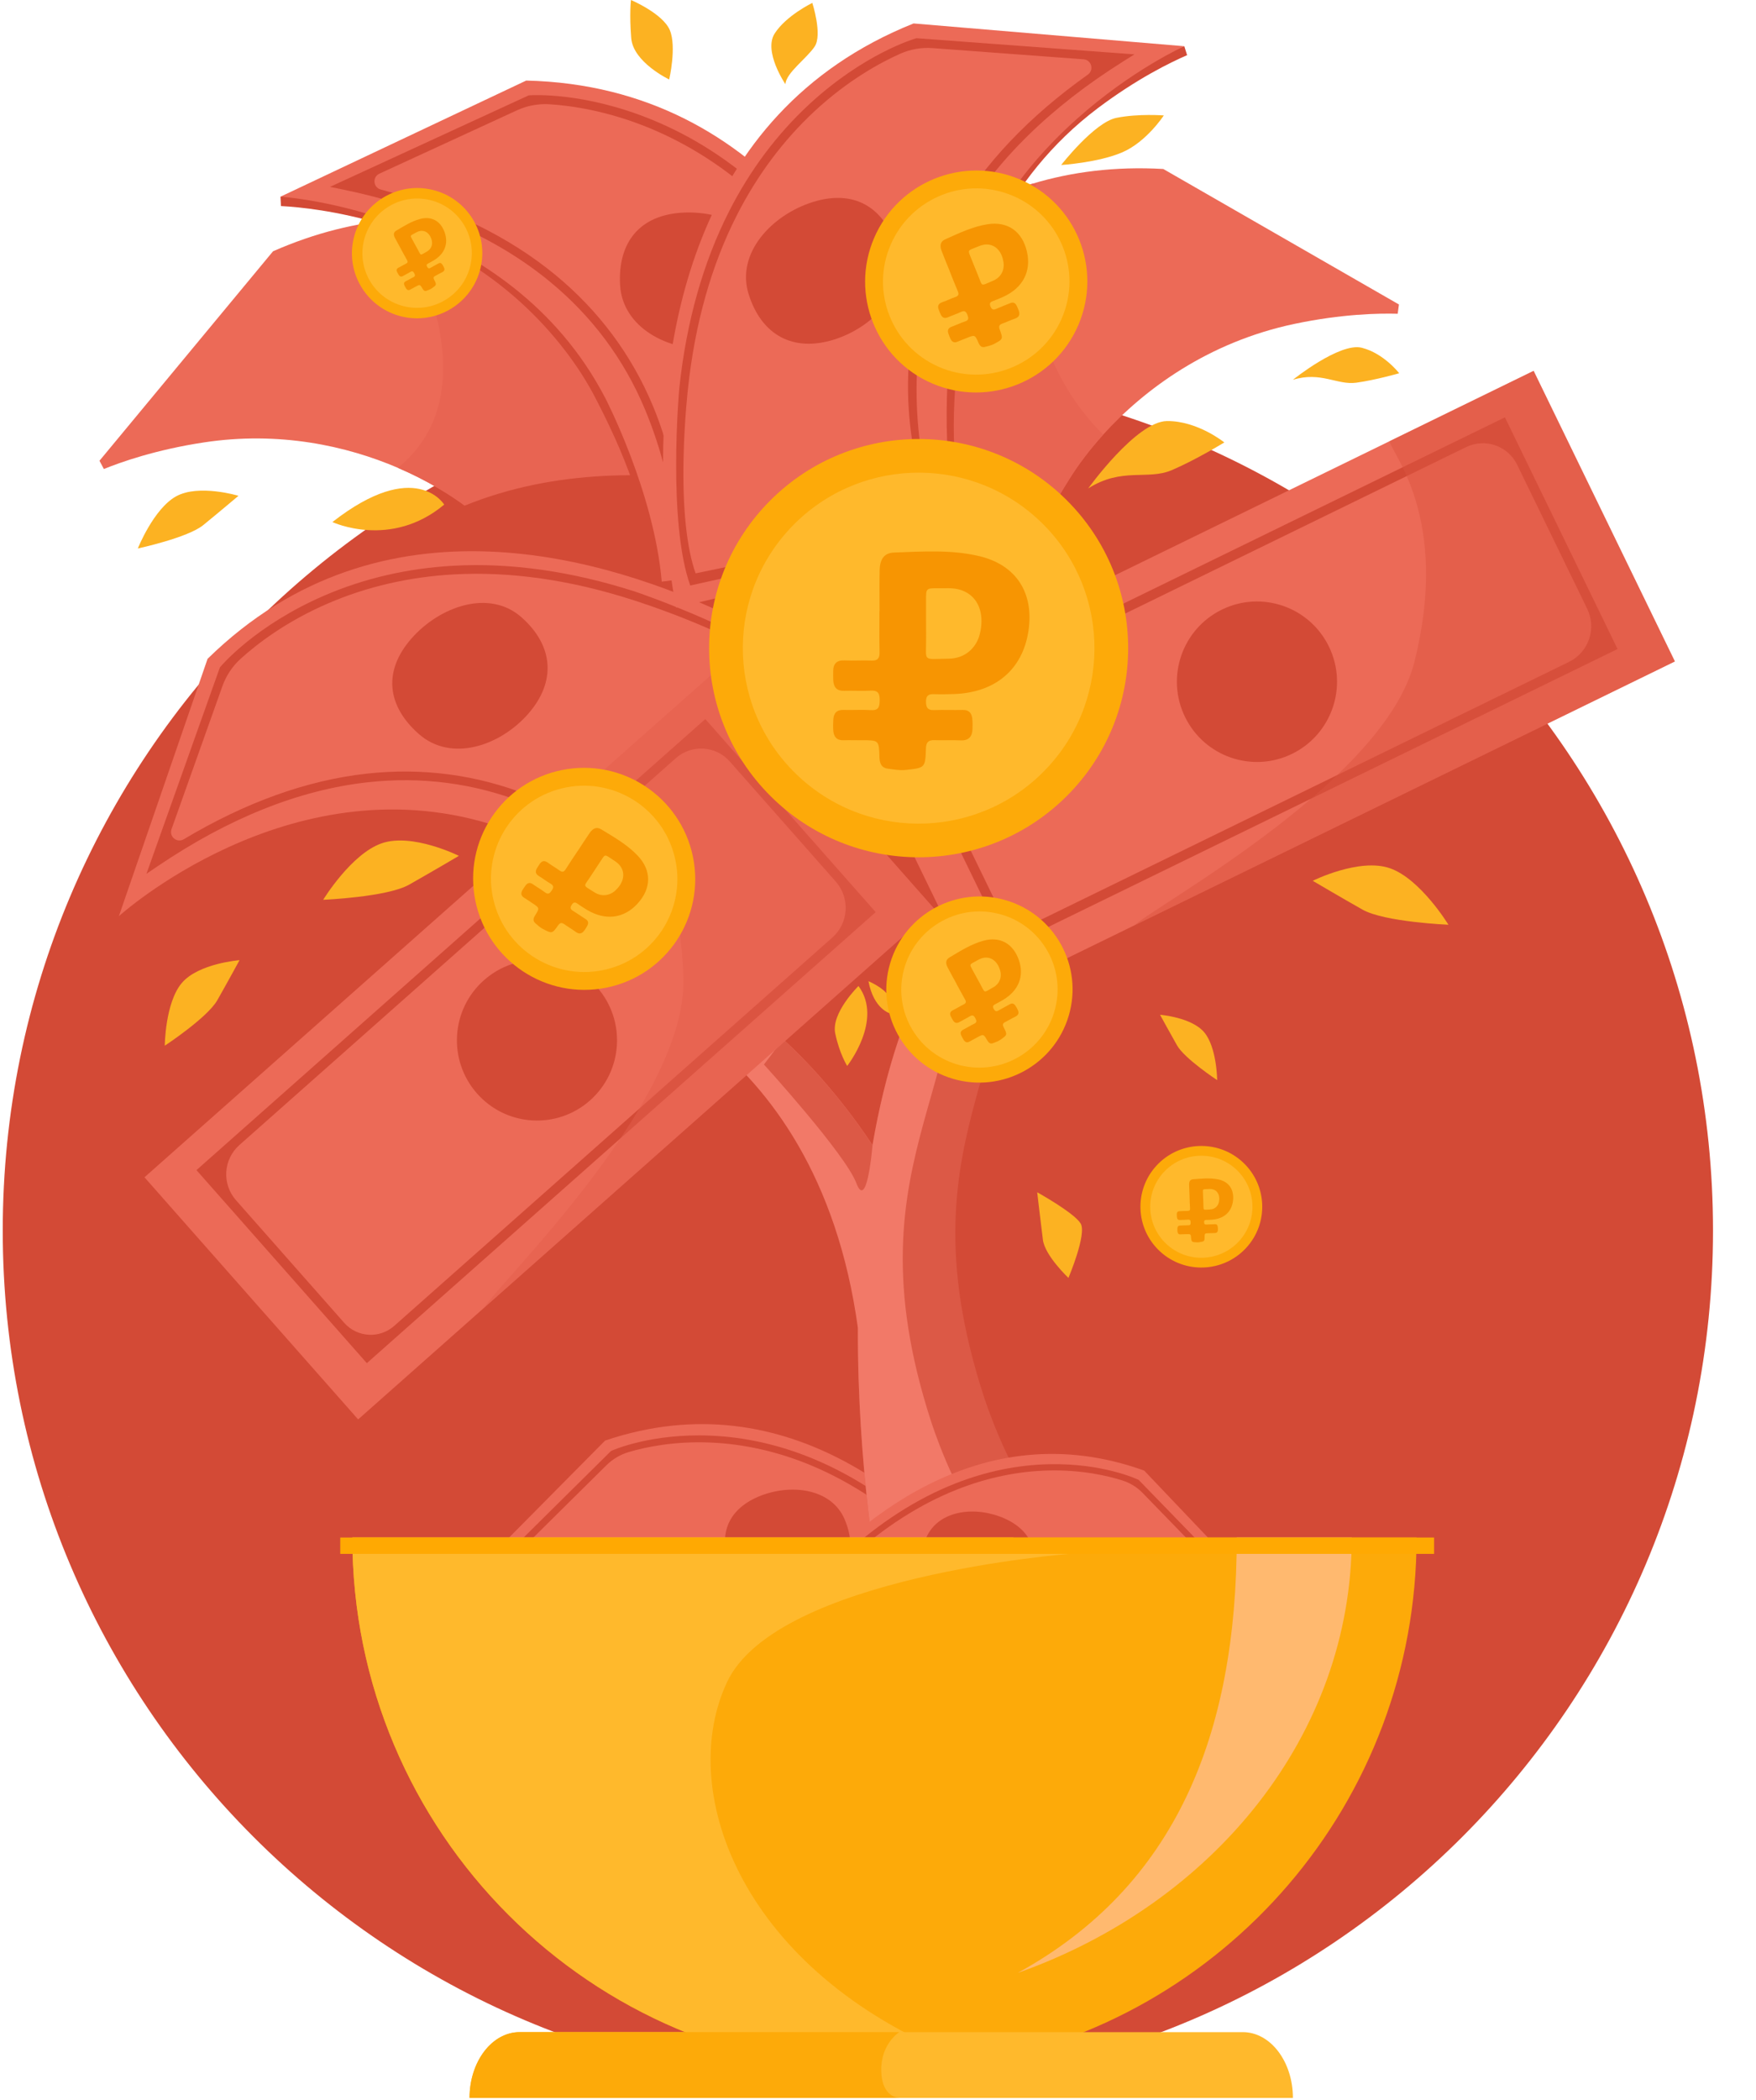<svg width="364" height="435" viewBox="0 0 364 435" fill="none" xmlns="http://www.w3.org/2000/svg">
<path d="M177.829 432.488C275.727 432.488 355.09 352.997 355.09 254.941C355.09 156.885 275.727 77.395 177.829 77.395C79.931 77.395 0.568 156.885 0.568 254.941C0.568 352.997 79.931 432.488 177.829 432.488Z" fill="#D34A36"/>
<path d="M209.082 415.543C210.351 415.174 220.819 385.914 205.899 375.346C190.98 364.776 209.082 415.543 209.082 415.543Z" fill="#94D29D"/>
<path d="M208.464 416.276C208.464 416.276 197.936 394.035 188.119 392.506C178.302 390.977 208.464 416.276 208.464 416.276Z" fill="#94D29D"/>
<path d="M174.668 368.507L173.437 368.909C168.589 358.207 161.137 350.275 153.885 343.622C146.12 336.495 130.724 327.651 111.29 328.849C103.278 329.341 97.332 330.873 94.435 331.763L93.835 330.34C131.645 315.485 153.398 332.933 164.62 348.814C171.802 358.983 174.668 368.507 174.668 368.507Z" fill="#67B375"/>
<path d="M217.68 346.387L174.666 368.506C171.539 361.753 166.76 355.426 162.765 350.788C158.768 346.15 155.553 343.2 155.553 343.2C129.946 319.681 93.832 330.337 93.832 330.337L125.432 298.441C144.489 292.001 161.2 295.39 174.979 302.7C201.963 317.022 217.68 346.387 217.68 346.387Z" fill="#EC6A57"/>
<path d="M176.024 365.076C175.996 364.952 172.65 353.879 162.321 342.676C156.27 336.115 148.876 331.264 140.344 328.262C129.657 324.498 117.135 323.636 103.127 325.696L100.969 326.015L126.651 300.605L126.767 300.551C127.098 300.402 135.002 296.909 147.276 297.415C154.471 297.713 161.665 299.338 168.661 302.25C177.389 305.882 185.831 311.534 193.75 319.051C194.368 319.625 209.66 334.79 213.554 345.108L176.024 365.076ZM176.403 363.469L211.578 344.155C210.021 340.035 206.281 334.573 200.762 328.36C196.568 323.641 192.803 320.128 192.768 320.095C184.988 312.709 176.711 307.159 168.161 303.595C161.33 300.746 154.309 299.149 147.294 298.85C139.68 298.524 133.71 299.818 130.356 300.812C128.594 301.332 126.989 302.28 125.685 303.572L107.886 321.182C106.958 322.099 107.689 323.674 108.992 323.558C120.819 322.501 131.517 323.628 140.861 326.924C149.618 330.016 157.206 335.003 163.417 341.754C168.938 347.754 172.322 354.061 174.187 358.297C175.636 361.586 176.067 362.235 176.403 363.469Z" fill="#D34A36"/>
<path d="M175.092 314.783C177.853 321.311 175.703 326.877 169.182 329.642C162.664 332.407 154.245 331.326 151.484 324.794C148.724 318.266 150.684 312.829 157.203 310.063C163.721 307.298 172.331 308.251 175.092 314.783Z" fill="#D34A36"/>
<path d="M203.914 289.236C203.914 289.236 208.57 303.873 214.972 311.519L182.022 327.42C182.022 327.42 170.189 263.141 186.274 215.321C190.89 201.591 192.873 184.257 193.931 165.745C196.553 119.78 193.456 66.554 210.768 43.27C210.768 43.27 197.418 132.598 207.225 175.661C217.034 218.723 185.517 232.567 203.914 289.236Z" fill="#DC5946"/>
<path d="M196.322 180.926C195.277 176.338 194.494 171.222 193.932 165.748C192.874 184.26 190.891 201.594 186.275 215.324C183.906 222.368 182.142 229.772 180.857 237.271C180.741 237.087 173.388 225.422 162.337 215.301C151.355 205.239 136.723 196.706 121.928 202.489C121.928 202.489 169.214 212.326 177.832 275.129C177.733 304.116 182.023 327.423 182.023 327.423L204.069 316.784C197.664 309.138 193.011 294.501 193.011 294.501C174.614 237.83 206.128 223.989 196.322 180.926Z" fill="#F27968"/>
<path d="M180.86 237.273C180.86 237.273 180.853 237.377 180.835 237.559C180.658 239.51 179.563 250.571 177.502 245.089C175.245 239.091 158.355 220.528 158.355 220.528L162.338 215.298C173.476 225.502 180.86 237.273 180.86 237.273Z" fill="#DC5946"/>
<path d="M289.974 63.076C289.979 63.078 289.979 63.081 289.984 63.078L289.729 65.002C285.924 64.891 278.222 65.017 268.357 67.092C250.476 70.851 237.189 80.648 228.685 90.04C225.811 93.213 223.481 96.342 221.707 99.175C215.144 109.647 208.754 121.731 206.445 136.303L204.82 136.227L155.8 125.965L145.408 123.791C145.408 123.791 147.414 114.95 152.381 102.848C158.076 88.948 167.668 70.752 182.58 56.681C191.18 48.565 201.554 41.824 213.968 38.07C222.119 35.611 231.148 34.436 241.136 35.007L289.981 63.078C289.981 63.076 289.979 63.078 289.974 63.076Z" fill="#EC6A57"/>
<path d="M191.421 367.091L192.527 367.475C197.099 357.89 203.978 350.859 210.653 344.977C217.797 338.676 231.871 330.961 249.415 332.395C256.647 332.986 261.992 334.477 264.594 335.334L265.164 334.06C231.263 319.951 211.289 335.327 200.859 349.476C194.185 358.535 191.421 367.091 191.421 367.091Z" fill="#67B375"/>
<path d="M152.949 346.321L191.423 367.088C194.371 361.042 198.802 355.411 202.499 351.291C206.196 347.171 209.153 344.562 209.153 344.562C232.718 323.77 265.163 334.055 265.163 334.055L237.182 304.661C220.078 298.497 204.911 301.257 192.329 307.616C167.684 320.07 152.949 346.321 152.949 346.321Z" fill="#EC6A57"/>
<path d="M156.704 345.242C160.408 335.988 174.502 322.559 175.07 322.051C182.36 315.404 190.09 310.447 198.044 307.323C204.419 304.818 210.952 303.478 217.458 303.339C228.559 303.102 235.637 306.403 235.935 306.544L236.041 306.595L258.791 330.023L256.845 329.697C244.222 327.582 232.892 328.138 223.166 331.343C215.404 333.903 208.633 338.152 203.046 343.973C193.509 353.909 190.287 363.855 190.259 363.966L156.704 345.242ZM192.041 357.875C193.805 354.081 196.977 348.439 202.072 343.119C207.805 337.131 214.753 332.761 222.722 330.127C231.226 327.316 240.911 326.49 251.583 327.66C252.757 327.789 253.446 326.378 252.626 325.532L236.859 309.294C235.703 308.104 234.27 307.217 232.687 306.714C229.674 305.756 224.302 304.479 217.415 304.636C211.068 304.78 204.696 306.094 198.471 308.546C190.68 311.615 183.1 316.48 175.935 323.014C175.9 323.045 172.435 326.151 168.562 330.339C163.462 335.854 159.984 340.723 158.503 344.418L189.944 362.505C190.269 361.398 190.673 360.82 192.041 357.875Z" fill="#D34A36"/>
<path d="M192.006 318.531C189.394 324.382 191.238 329.45 197.078 332.066C202.92 334.682 210.546 333.855 213.158 328.007C215.77 322.155 214.097 317.209 208.255 314.59C202.415 311.974 194.617 312.679 192.006 318.531Z" fill="#D34A36"/>
<path d="M228.685 90.041C225.811 93.213 223.481 96.342 221.707 99.175C215.144 109.647 208.754 121.732 206.445 136.303L204.82 136.228L155.8 125.966C154.089 117.718 152.971 110.001 152.381 102.848C158.076 88.949 167.668 70.753 182.58 56.681C191.18 48.565 201.554 41.824 213.968 38.071C214.477 38.134 214.75 38.177 214.75 38.177C214.75 38.177 207.285 68.756 228.685 90.041Z" fill="#E86452"/>
<path d="M177.26 101.756L125.929 134.195L124.435 134.835C121.735 130.048 118.628 125.784 115.277 121.929C109.642 115.438 103.338 110.102 97.183 105.388C93.436 102.515 88.442 99.474 82.476 96.918C71.733 92.321 57.819 89.298 42.284 91.651C32.321 93.157 25.058 95.73 21.533 97.166L20.619 95.455L20.622 95.452L56.597 52.059C65.399 48.186 73.926 46.131 82.115 45.494C95.439 44.456 107.85 47.163 119.024 51.877C135.339 58.759 149.001 69.919 158.987 79.946C170.623 91.626 177.26 101.756 177.26 101.756Z" fill="#EC6A57"/>
<path d="M158.987 79.948C163.065 90.433 161.892 101.157 152.731 109.286C142.713 118.17 128.654 121.739 115.274 121.931C109.639 115.441 103.336 110.105 97.181 105.391C93.433 102.517 88.439 99.476 82.474 96.921C103.787 79.705 82.115 45.497 82.115 45.497C95.439 44.458 107.85 47.165 119.024 51.879C135.337 58.762 149.002 69.921 158.987 79.948Z" fill="#E86452"/>
<path d="M92.078 104.539C92.078 104.539 86.138 94.704 68.904 108.154C68.904 108.154 80.982 113.805 92.078 104.539Z" fill="#FCB222"/>
<path d="M288.399 132.57C288.404 132.57 288.414 132.57 288.414 132.57L239.566 104.499C214.358 103.055 195.257 112.728 181.01 126.173C153.104 152.5 143.838 193.283 143.838 193.283L203.249 205.719V205.721L204.875 205.797C207.186 191.228 213.573 179.144 220.139 168.672C227.17 157.457 242.866 141.619 266.79 136.589C276.654 134.516 284.356 134.387 288.161 134.499L288.416 132.575C288.409 132.573 288.404 132.573 288.399 132.57Z" fill="#D34A36"/>
<path d="M54.218 187.578C54.215 187.58 54.208 187.591 54.208 187.591L62.73 131.834C77.311 111.191 96.769 102.256 116.145 99.473C154.092 94.024 191.713 112.18 191.713 112.18L164.395 166.465V166.467L163.441 167.787C150.624 160.517 137.209 157.99 124.94 156.607C111.802 155.124 89.653 157.55 70.817 173.155C63.053 179.591 58.152 185.543 55.866 188.592L54.205 187.593C54.213 187.588 54.215 187.583 54.218 187.578Z" fill="#D34A36"/>
<path d="M137.171 120.503L135.546 120.448C134.41 105.74 129.01 93.18 123.304 82.215C117.194 70.47 102.815 53.423 79.374 46.49C69.709 43.632 62.04 42.886 58.24 42.689L58.139 40.75C109.109 39.464 127.304 69.393 133.744 92.95C137.865 108.032 137.171 120.503 137.171 120.503Z" fill="#D34A36"/>
<path d="M197.387 112.878L137.171 120.501C136.373 111.192 133.443 101.673 130.713 94.484C127.983 87.296 125.451 82.433 125.451 82.433C105.309 43.687 58.139 40.748 58.139 40.748L109.076 16.69C134.317 17.276 152.584 28.453 165.709 42.995C191.414 71.483 197.387 112.878 197.387 112.878Z" fill="#EC6A57"/>
<path d="M140.237 117.036C140.257 116.876 141.052 102.375 133.658 84.725C129.328 74.385 122.681 65.485 113.902 58.279C102.904 49.25 88.5 42.853 71.09 39.266L68.407 38.713L109.584 19.763L109.745 19.751C110.2 19.718 121.02 18.99 135.283 24.859C143.644 28.299 151.437 33.309 158.444 39.749C167.189 47.784 174.726 58.077 180.851 70.346C181.333 71.288 192.883 95.751 193.06 109.594L140.237 117.036ZM141.375 115.302L191.144 107.625C191.071 102.095 188.997 94.044 185.146 84.346C182.219 76.976 179.281 71.218 179.251 71.16C173.232 59.103 165.843 49 157.284 41.122C150.445 34.825 142.844 29.927 134.695 26.56C125.853 22.908 118.255 21.869 113.871 21.598C111.57 21.457 109.271 21.887 107.176 22.849L78.638 35.983C77.149 36.668 77.338 38.839 78.923 39.261C93.332 43.093 105.468 49.018 115.083 56.922C124.092 64.328 130.91 73.475 135.347 84.103C139.291 93.554 140.583 102.449 140.972 108.25C141.274 112.751 141.504 113.704 141.375 115.302Z" fill="#D34A36"/>
<path d="M141.585 44.048C132.71 44.511 128.071 50.082 128.531 58.971C128.992 67.861 138.461 72.754 147.336 72.292C156.211 71.829 161.132 66.188 160.67 57.298C160.211 48.409 150.46 43.586 141.585 44.048Z" fill="#D34A36"/>
<path d="M136.826 188.855L135.65 189.979C124.347 180.521 111.603 175.62 99.78 172.054C87.122 168.229 64.897 166.632 43.571 178.593C34.779 183.524 28.889 188.501 26.093 191.089L24.637 189.807C59.318 152.371 93.411 160.232 114.74 172.069C128.399 179.647 136.826 188.855 136.826 188.855Z" fill="#D34A36"/>
<path d="M173.435 140.363L136.824 188.852C129.614 182.92 120.769 178.375 113.726 175.309C106.683 172.246 101.439 170.664 101.439 170.664C59.684 158.041 24.64 189.803 24.64 189.803L43.027 136.486C61.075 118.802 81.818 113.512 101.376 114.263C139.683 115.734 173.435 140.363 173.435 140.363Z" fill="#EC6A57"/>
<path d="M136.49 184.234C136.392 184.108 126.585 173.411 108.81 166.382C98.395 162.264 87.395 160.814 76.115 162.075C61.98 163.652 47.351 169.509 32.629 179.485L30.36 181.022L45.58 138.27L45.683 138.146C45.976 137.797 53.014 129.532 67.169 123.408C75.466 119.818 84.488 117.731 93.984 117.205C105.832 116.548 118.452 118.335 131.496 122.513C132.506 122.824 158.051 131.63 168.067 141.174L136.49 184.234ZM136.046 182.21L165.322 141.172C161.319 137.36 154.12 133.225 144.497 129.211C137.189 126.16 131.019 124.244 130.959 124.227C118.142 120.122 105.761 118.363 94.153 118.994C84.879 119.5 76.069 121.527 67.971 125.018C59.184 128.804 53.135 133.528 49.882 136.48C48.174 138.03 46.874 139.979 46.102 142.152L35.554 171.781C35.004 173.325 36.689 174.708 38.095 173.866C50.897 166.215 63.608 161.653 75.968 160.28C87.554 158.996 98.849 160.498 109.544 164.739C119.05 168.513 126.31 173.798 130.724 177.572C134.153 180.499 134.994 180.999 136.046 182.21Z" fill="#D34A36"/>
<path d="M108.078 127.864C101.406 121.987 91.148 125.607 85.281 132.29C79.414 138.975 80.153 146.191 86.828 152.071C93.502 157.947 103.609 154.578 109.479 147.895C115.346 141.209 114.751 133.74 108.078 127.864Z" fill="#D34A36"/>
<path d="M199.254 111.96L200.758 111.338C196.692 97.159 197.371 83.502 198.895 71.23C200.523 58.089 208.051 37.083 227.598 22.384C235.658 16.323 242.583 12.941 246.075 11.427L245.492 9.577C197.285 26.206 190.673 60.614 192.856 84.943C194.254 100.518 199.254 111.96 199.254 111.96Z" fill="#D34A36"/>
<path d="M140.172 125.884L199.256 111.957C196.755 102.957 196.182 93.013 196.233 85.322C196.283 77.63 196.959 72.188 196.959 72.188C202.319 28.835 245.492 9.577 245.492 9.577L189.374 4.858C165.927 14.238 152.709 31.102 145.484 49.324C131.332 85.006 140.172 125.884 140.172 125.884Z" fill="#EC6A57"/>
<path d="M143.079 121.295C138.416 108.26 140.707 81.298 140.831 80.246C142.292 66.608 145.764 54.326 151.154 43.738C155.475 35.253 161.029 27.832 167.663 21.682C178.979 11.192 189.373 8.088 189.81 7.96L189.964 7.914L235.155 11.263L232.836 12.719C217.776 22.172 206.508 33.205 199.354 45.515C193.641 55.339 190.517 66.003 190.065 77.208C189.295 96.335 195.097 109.645 195.17 109.786L143.079 121.295ZM191.42 101.809C189.762 96.241 187.869 87.453 188.271 77.218C188.72 65.705 191.92 54.751 197.777 44.658C204.028 33.888 213.334 24.091 225.498 15.459C226.835 14.511 226.255 12.408 224.622 12.287L193.303 9.966C191.004 9.797 188.7 10.199 186.595 11.137C182.583 12.924 175.825 16.553 168.814 23.072C162.354 29.078 156.941 36.327 152.727 44.62C147.452 54.998 144.053 67.05 142.617 80.451C142.61 80.514 141.865 86.939 141.694 94.869C141.469 105.305 142.332 113.573 144.195 118.78L193.504 108.558C192.821 107.105 192.707 106.132 191.42 101.809Z" fill="#D34A36"/>
<path d="M168.451 41.865C159.974 44.536 152.52 52.468 155.19 60.958C157.857 69.448 164.436 73.012 172.913 70.341C181.389 67.669 188.556 59.77 185.886 51.28C183.219 42.792 176.93 39.193 168.451 41.865Z" fill="#D34A36"/>
<path d="M149.368 138.11L29.947 243.896L74.239 294.058L193.66 188.273L149.368 138.11Z" fill="#EC6A57"/>
<path d="M40.725 242.41L76.042 282.404L181.518 188.966L146.201 148.969L40.725 242.41ZM173.241 182.632C176.247 186.036 175.929 191.226 172.529 194.236L81.717 274.682C78.677 277.374 74.036 277.091 71.346 274.045L48.924 248.653C45.961 245.299 46.274 240.18 49.626 237.213L140.097 157.065C143.37 154.166 148.374 154.472 151.271 157.75L173.241 182.632Z" fill="#D34A36"/>
<path d="M123.741 204.508C117.67 197.633 107.182 196.988 100.315 203.07C93.449 209.151 92.805 219.656 98.879 226.534C104.951 233.411 115.439 234.053 122.305 227.972C129.169 221.89 129.813 211.383 123.741 204.508Z" fill="#D34A36"/>
<path opacity="0.5" d="M149.36 138.103L193.653 188.263L100.292 270.969C103.783 265.416 142.304 228.23 141.663 202.754C140.884 171.839 125.222 162.252 124.501 160.129L149.36 138.103Z" fill="#E45F4C"/>
<path d="M317.904 76.828L174.586 146.766L203.869 206.966L347.187 137.028L317.904 76.828Z" fill="#EC6A57"/>
<path d="M185.364 148.229L208.712 196.228L335.3 134.456L311.952 86.457L185.364 148.229ZM329.014 126.137C331 130.222 329.309 135.138 325.231 137.127L216.245 190.313C212.596 192.093 208.2 190.573 206.421 186.921L191.597 156.446C189.639 152.419 191.307 147.571 195.327 145.61L303.907 92.624C307.836 90.708 312.576 92.343 314.491 96.279L329.014 126.137Z" fill="#D34A36"/>
<path d="M253.287 126.289C245.047 130.311 241.623 140.259 245.635 148.512C249.65 156.765 259.583 160.197 267.822 156.176C276.061 152.154 279.486 142.206 275.473 133.953C271.461 125.7 261.526 122.268 253.287 126.289Z" fill="#D34A36"/>
<path opacity="0.5" d="M317.897 76.832L347.178 137.031L235.13 191.708C239.976 187.293 287.027 161.782 293.212 137.064C300.717 107.067 288.185 93.632 288.059 91.393L317.897 76.832Z" fill="#DC5541"/>
<path d="M95.121 177.305C95.121 177.305 85.472 172.498 79.124 174.704C72.776 176.91 66.992 186.41 66.992 186.41C66.992 186.41 80.251 185.853 84.803 183.277C89.361 180.703 95.121 177.305 95.121 177.305Z" fill="#FCB222"/>
<path d="M272.115 182.473C272.115 182.473 281.765 177.666 288.112 179.872C294.46 182.078 300.244 191.578 300.244 191.578C300.244 191.578 286.986 191.021 282.433 188.445C277.875 185.871 272.115 182.473 272.115 182.473Z" fill="#FCB222"/>
<path d="M49.653 198.914C49.653 198.914 41.093 199.576 37.658 203.679C34.222 207.782 34.155 216.639 34.155 216.639C34.155 216.639 42.987 210.837 45.045 207.215C47.106 203.592 49.653 198.914 49.653 198.914Z" fill="#FCB222"/>
<path d="M240.47 210.232C240.47 210.232 247.006 210.737 249.63 213.871C252.253 217.004 252.305 223.768 252.305 223.768C252.305 223.768 245.56 219.337 243.988 216.571C242.414 213.804 240.47 210.232 240.47 210.232Z" fill="#FCB222"/>
<path d="M49.433 102.714C49.433 102.714 41.215 100.232 36.527 102.813C31.839 105.394 28.57 113.626 28.57 113.626C28.57 113.626 38.904 111.415 42.133 108.783C45.366 106.152 49.433 102.714 49.433 102.714Z" fill="#FCB222"/>
<path d="M225.576 101.187C225.576 101.187 235.572 87.275 241.914 87.228C248.255 87.177 253.787 91.658 253.787 91.658C253.787 91.658 247.826 95.308 242.857 97.416C237.894 99.522 232.511 96.751 225.576 101.187Z" fill="#FCB222"/>
<path d="M268 78.682C268 78.682 277.697 70.895 282.277 72.043C286.856 73.189 290.04 77.327 290.04 77.327C290.04 77.327 285.09 78.748 281.131 79.285C277.176 79.821 273.793 76.897 268 78.682Z" fill="#FCB222"/>
<path d="M219.969 34.183C219.969 34.183 226.861 25.329 231.426 24.414C235.988 23.501 241.245 23.916 241.245 23.916C241.245 23.916 237.664 29.39 232.657 31.549C227.65 33.708 219.969 34.183 219.969 34.183Z" fill="#FCB222"/>
<path d="M138.716 16.467C138.716 16.467 131.252 12.919 130.848 7.899C130.441 2.876 130.795 0 130.795 0C130.795 0 137.411 2.798 138.852 6.256C140.291 9.716 138.716 16.467 138.716 16.467Z" fill="#FCB222"/>
<path d="M162.808 17.448C162.808 17.448 158.202 10.671 160.577 6.948C162.954 3.225 168.382 0.604 168.382 0.604C168.382 0.604 170.514 7.176 168.872 9.643C167.229 12.11 162.924 15.105 162.808 17.448Z" fill="#FCB222"/>
<path d="M215 247C215 247 222.694 251.274 224.009 253.473C225.324 255.672 221.475 264.744 221.475 264.744C221.475 264.744 216.605 260.139 216.186 256.863C215.767 253.587 215 247 215 247Z" fill="#FCB222"/>
<path d="M177.953 204.271C177.953 204.271 172.257 209.851 173.13 214.07C174.001 218.286 175.611 220.829 175.611 220.829C175.611 220.829 183.151 211.295 177.953 204.271Z" fill="#FCB222"/>
<path d="M180.023 203.27C180.023 203.27 183.279 204.66 184.132 206.313C184.982 207.963 184.563 209.96 184.563 209.96C184.563 209.96 181.126 209.159 180.023 203.27Z" fill="#FCB222"/>
<path d="M73.04 318.525C73.04 379.542 122.421 429.004 183.341 429.004C189.413 429.004 195.366 428.511 201.173 427.564C253.612 419.03 293.642 373.46 293.642 318.525H73.04Z" fill="#FDAA09"/>
<path d="M209.965 318.525H73.04C73.04 379.542 122.421 429.004 183.341 429.004C189.413 429.004 195.366 428.511 201.173 427.564C199.961 426.879 198.442 426.146 196.592 425.365C152.784 406.911 140.368 370.324 150.737 348.427C161.094 326.553 221.671 321.912 221.671 321.912L209.965 318.525Z" fill="#FFB92C"/>
<path d="M210.982 408.715C251.553 394.366 280.2 359.392 280.2 318.525H256.368C256.368 359.394 243.649 390.769 210.982 408.715Z" fill="#FFB96F"/>
<path d="M97.332 434.626H268.006C268.006 430.862 266.842 427.457 264.965 424.988C263.085 422.519 260.486 420.994 257.621 420.994H107.713C101.98 420.994 97.332 427.101 97.332 434.626Z" fill="#FFB92C"/>
<path d="M70.529 321.914H297.269V318.525H70.529V321.914Z" fill="#FFA902"/>
<path d="M14.244 310.015C14.244 310.03 14.269 310.048 14.317 310.056C14.269 310.013 14.244 309.995 14.244 310.015Z" fill="#FFB96F"/>
<path d="M182.67 429.002C182.556 423.381 186.422 420.992 186.422 420.992H107.713C101.98 420.992 97.332 427.099 97.332 434.624H186.422C186.422 434.626 182.781 434.626 182.67 429.002Z" fill="#FDAA09"/>
<path d="M221.134 164.912C238.095 147.991 238.095 120.558 221.134 103.637C204.173 86.717 176.673 86.717 159.711 103.637C142.75 120.558 142.75 147.991 159.711 164.912C176.673 181.832 204.173 181.832 221.134 164.912Z" fill="#FDAA09"/>
<path d="M215.135 107.549C229.931 121.163 230.863 144.165 217.216 158.926C203.57 173.687 180.512 174.617 165.716 161.003C150.919 147.389 149.987 124.387 163.634 109.626C177.281 94.865 200.338 93.936 215.135 107.549Z" fill="#FFB92C"/>
<path d="M182.325 126.617C182.325 123.791 182.277 120.968 182.34 118.144C182.391 115.824 183.293 114.545 185.327 114.469C191.211 114.253 197.145 113.84 202.941 115.201C210.684 117.019 214.416 122.888 213.167 130.834C211.933 138.69 206.363 143.431 197.924 143.777C196.451 143.837 194.973 143.858 193.501 143.807C192.336 143.768 191.941 144.268 191.95 145.384C191.959 146.516 192.257 147.151 193.558 147.106C195.561 147.037 197.571 147.124 199.574 147.079C200.844 147.052 201.415 147.714 201.538 148.858C201.614 149.556 201.617 150.27 201.593 150.974C201.538 152.581 200.848 153.475 199.067 153.382C197.302 153.288 195.528 153.406 193.76 153.337C192.496 153.288 191.977 153.722 191.935 155.043C191.805 159.086 191.76 159.074 187.735 159.507C186.483 159.642 185.264 159.402 184.042 159.245C182.657 159.068 182.328 158.068 182.295 156.807C182.201 153.34 182.174 153.343 178.608 153.358C177.368 153.364 176.127 153.313 174.89 153.358C173.469 153.409 172.827 152.668 172.73 151.362C172.676 150.601 172.691 149.83 172.736 149.069C172.815 147.753 173.427 147.028 174.869 147.076C176.755 147.136 178.65 146.992 180.53 147.115C182.18 147.223 182.325 146.369 182.349 145.068C182.373 143.687 182.023 142.988 180.472 143.079C178.65 143.184 176.815 143.052 174.987 143.112C173.478 143.16 172.821 142.411 172.733 141.017C172.691 140.373 172.712 139.723 172.712 139.076C172.718 137.474 173.448 136.734 175.126 136.818C176.948 136.911 178.786 136.764 180.611 136.851C181.963 136.914 182.352 136.355 182.322 135.087C182.258 132.264 182.301 129.438 182.301 126.614C182.307 126.617 182.316 126.617 182.325 126.617ZM196.017 121.868C195.211 121.868 194.855 121.871 194.502 121.868C191.947 121.853 191.953 121.853 191.962 124.387C191.971 126.973 191.95 129.561 191.974 132.147C192.025 137.215 191.02 136.541 196.714 136.454C199.969 136.403 202.377 134.308 203.11 131.322C204.031 127.566 203.059 124.393 200.516 122.84C198.986 121.904 197.287 121.826 196.017 121.868Z" fill="#F79502"/>
<path d="M223.542 67.303C228.533 55.618 223.096 42.121 211.398 37.159C199.7 32.196 186.172 37.647 181.181 49.332C176.19 61.018 181.627 74.514 193.325 79.477C205.023 84.439 218.551 78.989 223.542 67.303Z" fill="#FDAA09"/>
<path d="M209.222 40.273C219.199 44.038 224.217 55.169 220.428 65.135C216.64 75.102 205.481 80.129 195.504 76.364C185.526 72.599 180.509 61.468 184.297 51.501C188.085 41.535 199.244 36.508 209.222 40.273Z" fill="#FFB92C"/>
<path d="M196.86 56.156C196.3 54.765 195.716 53.386 195.188 51.984C194.753 50.833 194.944 50.024 195.929 49.584C198.781 48.312 201.619 46.933 204.74 46.453C208.909 45.813 211.908 47.961 212.869 52.118C213.818 56.227 212.018 59.663 207.935 61.506C207.222 61.827 206.499 62.131 205.765 62.397C205.184 62.609 205.089 62.933 205.314 63.481C205.543 64.036 205.816 64.289 206.447 64.009C207.419 63.578 208.425 63.222 209.401 62.803C210.021 62.538 210.432 62.751 210.72 63.289C210.896 63.618 211.038 63.968 211.166 64.319C211.458 65.121 211.295 65.698 210.401 66.004C209.514 66.308 208.665 66.718 207.781 67.034C207.15 67.261 206.98 67.577 207.221 68.235C207.959 70.25 207.934 70.253 206.04 71.264C205.451 71.579 204.803 71.702 204.171 71.867C203.454 72.054 203.095 71.628 202.828 71.014C202.095 69.326 202.082 69.333 200.331 70.047C199.722 70.296 199.102 70.517 198.502 70.784C197.813 71.091 197.35 70.854 197.044 70.231C196.866 69.867 196.721 69.485 196.592 69.101C196.37 68.438 196.528 67.96 197.247 67.698C198.186 67.354 199.09 66.907 200.039 66.596C200.873 66.322 200.774 65.872 200.529 65.228C200.267 64.543 199.956 64.269 199.211 64.621C198.335 65.034 197.407 65.333 196.519 65.725C195.786 66.047 195.314 65.809 194.995 65.141C194.847 64.832 194.728 64.508 194.6 64.19C194.285 63.401 194.498 62.892 195.34 62.601C196.255 62.285 197.13 61.849 198.045 61.53C198.723 61.293 198.803 60.941 198.537 60.323C197.946 58.947 197.407 57.548 196.847 56.159C196.851 56.159 196.855 56.157 196.86 56.156ZM202.655 51.105C202.258 51.265 202.084 51.337 201.909 51.406C200.649 51.905 200.652 51.904 201.159 53.148C201.676 54.419 202.178 55.696 202.703 56.964C203.732 59.447 203.105 59.314 205.888 58.143C207.48 57.473 208.249 55.965 208.018 54.351C207.726 52.32 206.619 50.952 205.06 50.692C204.122 50.535 203.271 50.833 202.655 51.105Z" fill="#F69502"/>
<path d="M125.733 204.605C138.185 202.073 146.201 189.93 143.639 177.485C141.076 165.039 128.904 157.002 116.453 159.535C104.001 162.068 95.984 174.21 98.546 186.656C101.109 199.102 113.281 207.138 125.733 204.605Z" fill="#FDAA09"/>
<path d="M139.84 177.463C142.411 187.813 136.101 198.266 125.748 200.811C115.394 203.356 104.917 197.03 102.346 186.68C99.775 176.331 106.085 165.877 116.438 163.332C126.792 160.787 137.269 167.113 139.84 177.463Z" fill="#FFB92C"/>
<path d="M119.746 176.315C120.572 175.064 121.375 173.8 122.229 172.569C122.929 171.557 123.703 171.254 124.625 171.815C127.292 173.438 130.039 174.99 132.207 177.286C135.103 180.353 135.04 184.042 132.165 187.194C129.323 190.311 125.472 190.781 121.636 188.468C120.966 188.065 120.306 187.642 119.669 187.189C119.165 186.831 118.844 186.937 118.522 187.434C118.195 187.937 118.142 188.306 118.73 188.666C119.637 189.221 120.501 189.846 121.401 190.412C121.971 190.771 122.03 191.231 121.751 191.773C121.58 192.104 121.373 192.421 121.156 192.726C120.663 193.421 120.096 193.615 119.335 193.053C118.581 192.496 117.761 192.03 116.999 191.483C116.454 191.092 116.097 191.132 115.692 191.704C114.454 193.456 114.437 193.437 112.529 192.453C111.935 192.147 111.466 191.684 110.971 191.258C110.41 190.774 110.556 190.236 110.91 189.668C111.882 188.106 111.869 188.099 110.286 187.064C109.736 186.704 109.202 186.319 108.641 185.978C107.997 185.585 107.929 185.069 108.268 184.463C108.466 184.11 108.698 183.773 108.941 183.45C109.36 182.89 109.843 182.748 110.467 183.191C111.284 183.769 112.165 184.259 112.961 184.862C113.66 185.393 113.974 185.057 114.365 184.488C114.779 183.884 114.828 183.472 114.115 183.059C113.278 182.573 112.505 181.979 111.678 181.471C110.996 181.051 110.924 180.527 111.292 179.885C111.462 179.588 111.661 179.306 111.85 179.02C112.321 178.313 112.861 178.198 113.578 178.726C114.358 179.3 115.214 179.771 115.997 180.343C116.576 180.766 116.912 180.632 117.269 180.063C118.066 178.794 118.911 177.556 119.736 176.306C119.738 176.309 119.742 176.312 119.746 176.315ZM127.194 178.214C126.838 177.978 126.679 177.875 126.524 177.771C125.397 177.018 125.4 177.019 124.663 178.144C123.911 179.291 123.146 180.43 122.401 181.582C120.942 183.84 120.695 183.248 123.24 184.873C124.696 185.802 126.374 185.578 127.571 184.471C129.076 183.077 129.573 181.389 128.901 179.959C128.498 179.097 127.769 178.566 127.194 178.214Z" fill="#F69502"/>
<path d="M99.421 56.248C101.535 49.096 97.447 41.599 90.291 39.502C83.134 37.405 75.619 41.503 73.505 48.654C71.391 55.806 75.478 63.303 82.635 65.4C89.791 67.497 97.307 63.399 99.421 56.248Z" fill="#FDAA09"/>
<path d="M89.234 41.466C95.307 42.981 98.989 49.129 97.459 55.196C95.928 61.264 89.766 64.953 83.693 63.437C77.621 61.922 73.939 55.774 75.469 49.707C76.999 43.64 83.162 39.95 89.234 41.466Z" fill="#FFB92C"/>
<path d="M83.109 51.565C82.688 50.793 82.254 50.028 81.851 49.247C81.519 48.606 81.575 48.122 82.12 47.798C83.695 46.862 85.256 45.865 87.042 45.373C89.429 44.717 91.324 45.764 92.166 48.122C92.999 50.453 92.184 52.578 89.929 53.931C89.536 54.166 89.135 54.392 88.725 54.598C88.4 54.761 88.367 54.956 88.536 55.26C88.707 55.568 88.883 55.697 89.232 55.491C89.769 55.173 90.331 54.898 90.872 54.587C91.215 54.39 91.47 54.486 91.674 54.78C91.799 54.96 91.906 55.154 92.004 55.351C92.229 55.798 92.173 56.145 91.673 56.385C91.176 56.622 90.709 56.919 90.216 57.163C89.863 57.339 89.785 57.534 89.971 57.902C90.538 59.026 90.524 59.029 89.488 59.748C89.166 59.971 88.797 60.087 88.44 60.226C88.035 60.384 87.796 60.16 87.599 59.82C87.057 58.886 87.05 58.891 86.078 59.427C85.74 59.613 85.393 59.784 85.062 59.981C84.681 60.206 84.395 60.1 84.174 59.757C84.046 59.557 83.935 59.344 83.834 59.13C83.659 58.758 83.719 58.469 84.12 58.267C84.644 58.003 85.141 57.681 85.673 57.434C86.14 57.218 86.052 56.963 85.865 56.604C85.666 56.223 85.466 56.084 85.056 56.34C84.573 56.64 84.052 56.877 83.561 57.166C83.156 57.404 82.865 57.297 82.633 56.93C82.526 56.76 82.435 56.579 82.338 56.402C82.101 55.964 82.191 55.653 82.662 55.426C83.174 55.18 83.654 54.865 84.166 54.617C84.544 54.433 84.567 54.222 84.37 53.88C83.932 53.118 83.523 52.34 83.102 51.568C83.104 51.568 83.107 51.567 83.109 51.565ZM86.143 48.227C85.923 48.347 85.826 48.401 85.729 48.453C85.029 48.829 85.03 48.828 85.41 49.52C85.798 50.225 86.178 50.936 86.57 51.639C87.339 53.016 86.964 52.982 88.507 52.109C89.389 51.61 89.735 50.679 89.491 49.754C89.182 48.59 88.444 47.868 87.518 47.822C86.96 47.794 86.484 48.026 86.143 48.227Z" fill="#F69502"/>
<path d="M221.538 210.423C224.558 200.206 218.718 189.495 208.494 186.499C198.27 183.504 187.533 189.358 184.512 199.575C181.492 209.792 187.332 220.503 197.556 223.498C207.78 226.494 218.517 220.64 221.538 210.423Z" fill="#FDAA09"/>
<path d="M206.984 189.305C215.659 191.47 220.919 200.253 218.733 208.921C216.547 217.589 207.743 222.86 199.067 220.695C190.392 218.529 185.132 209.747 187.318 201.079C189.504 192.411 198.308 187.139 206.984 189.305Z" fill="#FFB92C"/>
<path d="M198.233 203.734C197.631 202.63 197.011 201.538 196.435 200.422C195.961 199.505 196.041 198.814 196.819 198.351C199.07 197.014 201.299 195.59 203.852 194.887C207.262 193.949 209.968 195.446 211.172 198.814C212.362 202.144 211.197 205.181 207.976 207.113C207.414 207.45 206.841 207.772 206.255 208.066C205.792 208.299 205.744 208.578 205.985 209.012C206.23 209.452 206.482 209.636 206.98 209.342C207.747 208.888 208.55 208.495 209.323 208.05C209.813 207.769 210.177 207.907 210.469 208.327C210.647 208.583 210.8 208.861 210.94 209.141C211.261 209.781 211.182 210.277 210.467 210.619C209.758 210.959 209.09 211.382 208.385 211.731C207.881 211.982 207.771 212.261 208.036 212.786C208.845 214.392 208.825 214.397 207.346 215.423C206.886 215.743 206.359 215.908 205.848 216.107C205.27 216.333 204.929 216.012 204.647 215.527C203.873 214.193 203.863 214.2 202.473 214.965C201.991 215.231 201.496 215.475 201.022 215.756C200.478 216.079 200.07 215.927 199.754 215.437C199.571 215.151 199.412 214.847 199.268 214.54C199.019 214.01 199.103 213.597 199.677 213.308C200.426 212.93 201.135 212.471 201.895 212.119C202.562 211.81 202.437 211.445 202.17 210.932C201.885 210.388 201.6 210.19 201.013 210.555C200.324 210.984 199.58 211.323 198.879 211.736C198.3 212.075 197.884 211.923 197.553 211.397C197.399 211.155 197.269 210.897 197.131 210.644C196.793 210.017 196.92 209.573 197.593 209.249C198.325 208.897 199.011 208.448 199.742 208.094C200.283 207.831 200.316 207.529 200.034 207.041C199.409 205.952 198.823 204.84 198.222 203.737C198.225 203.737 198.229 203.735 198.233 203.734ZM202.567 198.964C202.253 199.136 202.114 199.213 201.976 199.287C200.975 199.825 200.977 199.824 201.52 200.811C202.074 201.819 202.617 202.834 203.177 203.838C204.276 205.806 203.74 205.757 205.944 204.511C207.205 203.798 207.699 202.467 207.349 201.146C206.909 199.483 205.854 198.451 204.531 198.386C203.734 198.346 203.054 198.678 202.567 198.964Z" fill="#F69502"/>
<path d="M258.298 258.543C263.029 253.432 262.712 245.464 257.59 240.745C252.468 236.027 244.48 236.345 239.75 241.455C235.019 246.566 235.336 254.534 240.458 259.253C245.58 263.971 253.567 263.653 258.298 258.543Z" fill="#FDAA09"/>
<path d="M255.892 241.951C260.347 245.734 260.883 252.404 257.09 256.849C253.297 261.294 246.611 261.831 242.156 258.048C237.701 254.265 237.164 247.595 240.957 243.15C244.75 238.705 251.437 238.168 255.892 241.951Z" fill="#FFB92C"/>
<path d="M246.584 247.869C246.551 247.048 246.504 246.228 246.49 245.408C246.478 244.733 246.725 244.351 247.315 244.306C249.021 244.175 250.74 243.986 252.44 244.315C254.709 244.753 255.861 246.415 255.59 248.737C255.323 251.033 253.76 252.474 251.313 252.672C250.886 252.707 250.456 252.73 250.028 252.732C249.69 252.734 249.58 252.884 249.596 253.208C249.612 253.537 249.706 253.718 250.083 253.69C250.664 253.647 251.249 253.649 251.83 253.612C252.199 253.59 252.372 253.776 252.421 254.106C252.451 254.308 252.46 254.516 252.461 254.72C252.464 255.188 252.274 255.455 251.756 255.449C251.242 255.442 250.728 255.497 250.214 255.497C249.846 255.498 249.7 255.63 249.703 256.014C249.712 257.19 249.699 257.187 248.535 257.359C248.173 257.413 247.816 257.357 247.459 257.326C247.055 257.29 246.948 257.004 246.924 256.638C246.856 255.632 246.849 255.633 245.813 255.678C245.453 255.695 245.092 255.694 244.733 255.721C244.321 255.753 244.126 255.545 244.083 255.167C244.058 254.946 244.054 254.722 244.058 254.501C244.066 254.118 244.235 253.9 244.655 253.897C245.203 253.893 245.752 253.829 246.299 253.843C246.78 253.855 246.812 253.606 246.804 253.228C246.795 252.826 246.685 252.627 246.236 252.671C245.708 252.723 245.173 252.706 244.643 252.744C244.205 252.776 244.006 252.566 243.964 252.162C243.944 251.975 243.943 251.786 243.935 251.598C243.919 251.133 244.122 250.91 244.61 250.915C245.141 250.921 245.673 250.857 246.204 250.861C246.597 250.864 246.704 250.697 246.681 250.329C246.63 249.51 246.609 248.688 246.576 247.868C246.578 247.869 246.581 247.869 246.584 247.869ZM250.506 246.331C250.272 246.34 250.168 246.345 250.066 246.348C249.323 246.374 249.325 246.374 249.357 247.11C249.389 247.86 249.413 248.613 249.45 249.363C249.524 250.835 249.224 250.651 250.877 250.559C251.822 250.507 252.497 249.871 252.675 248.995C252.899 247.893 252.58 246.983 251.823 246.561C251.368 246.307 250.874 246.304 250.506 246.331Z" fill="#F69502"/>
</svg>
